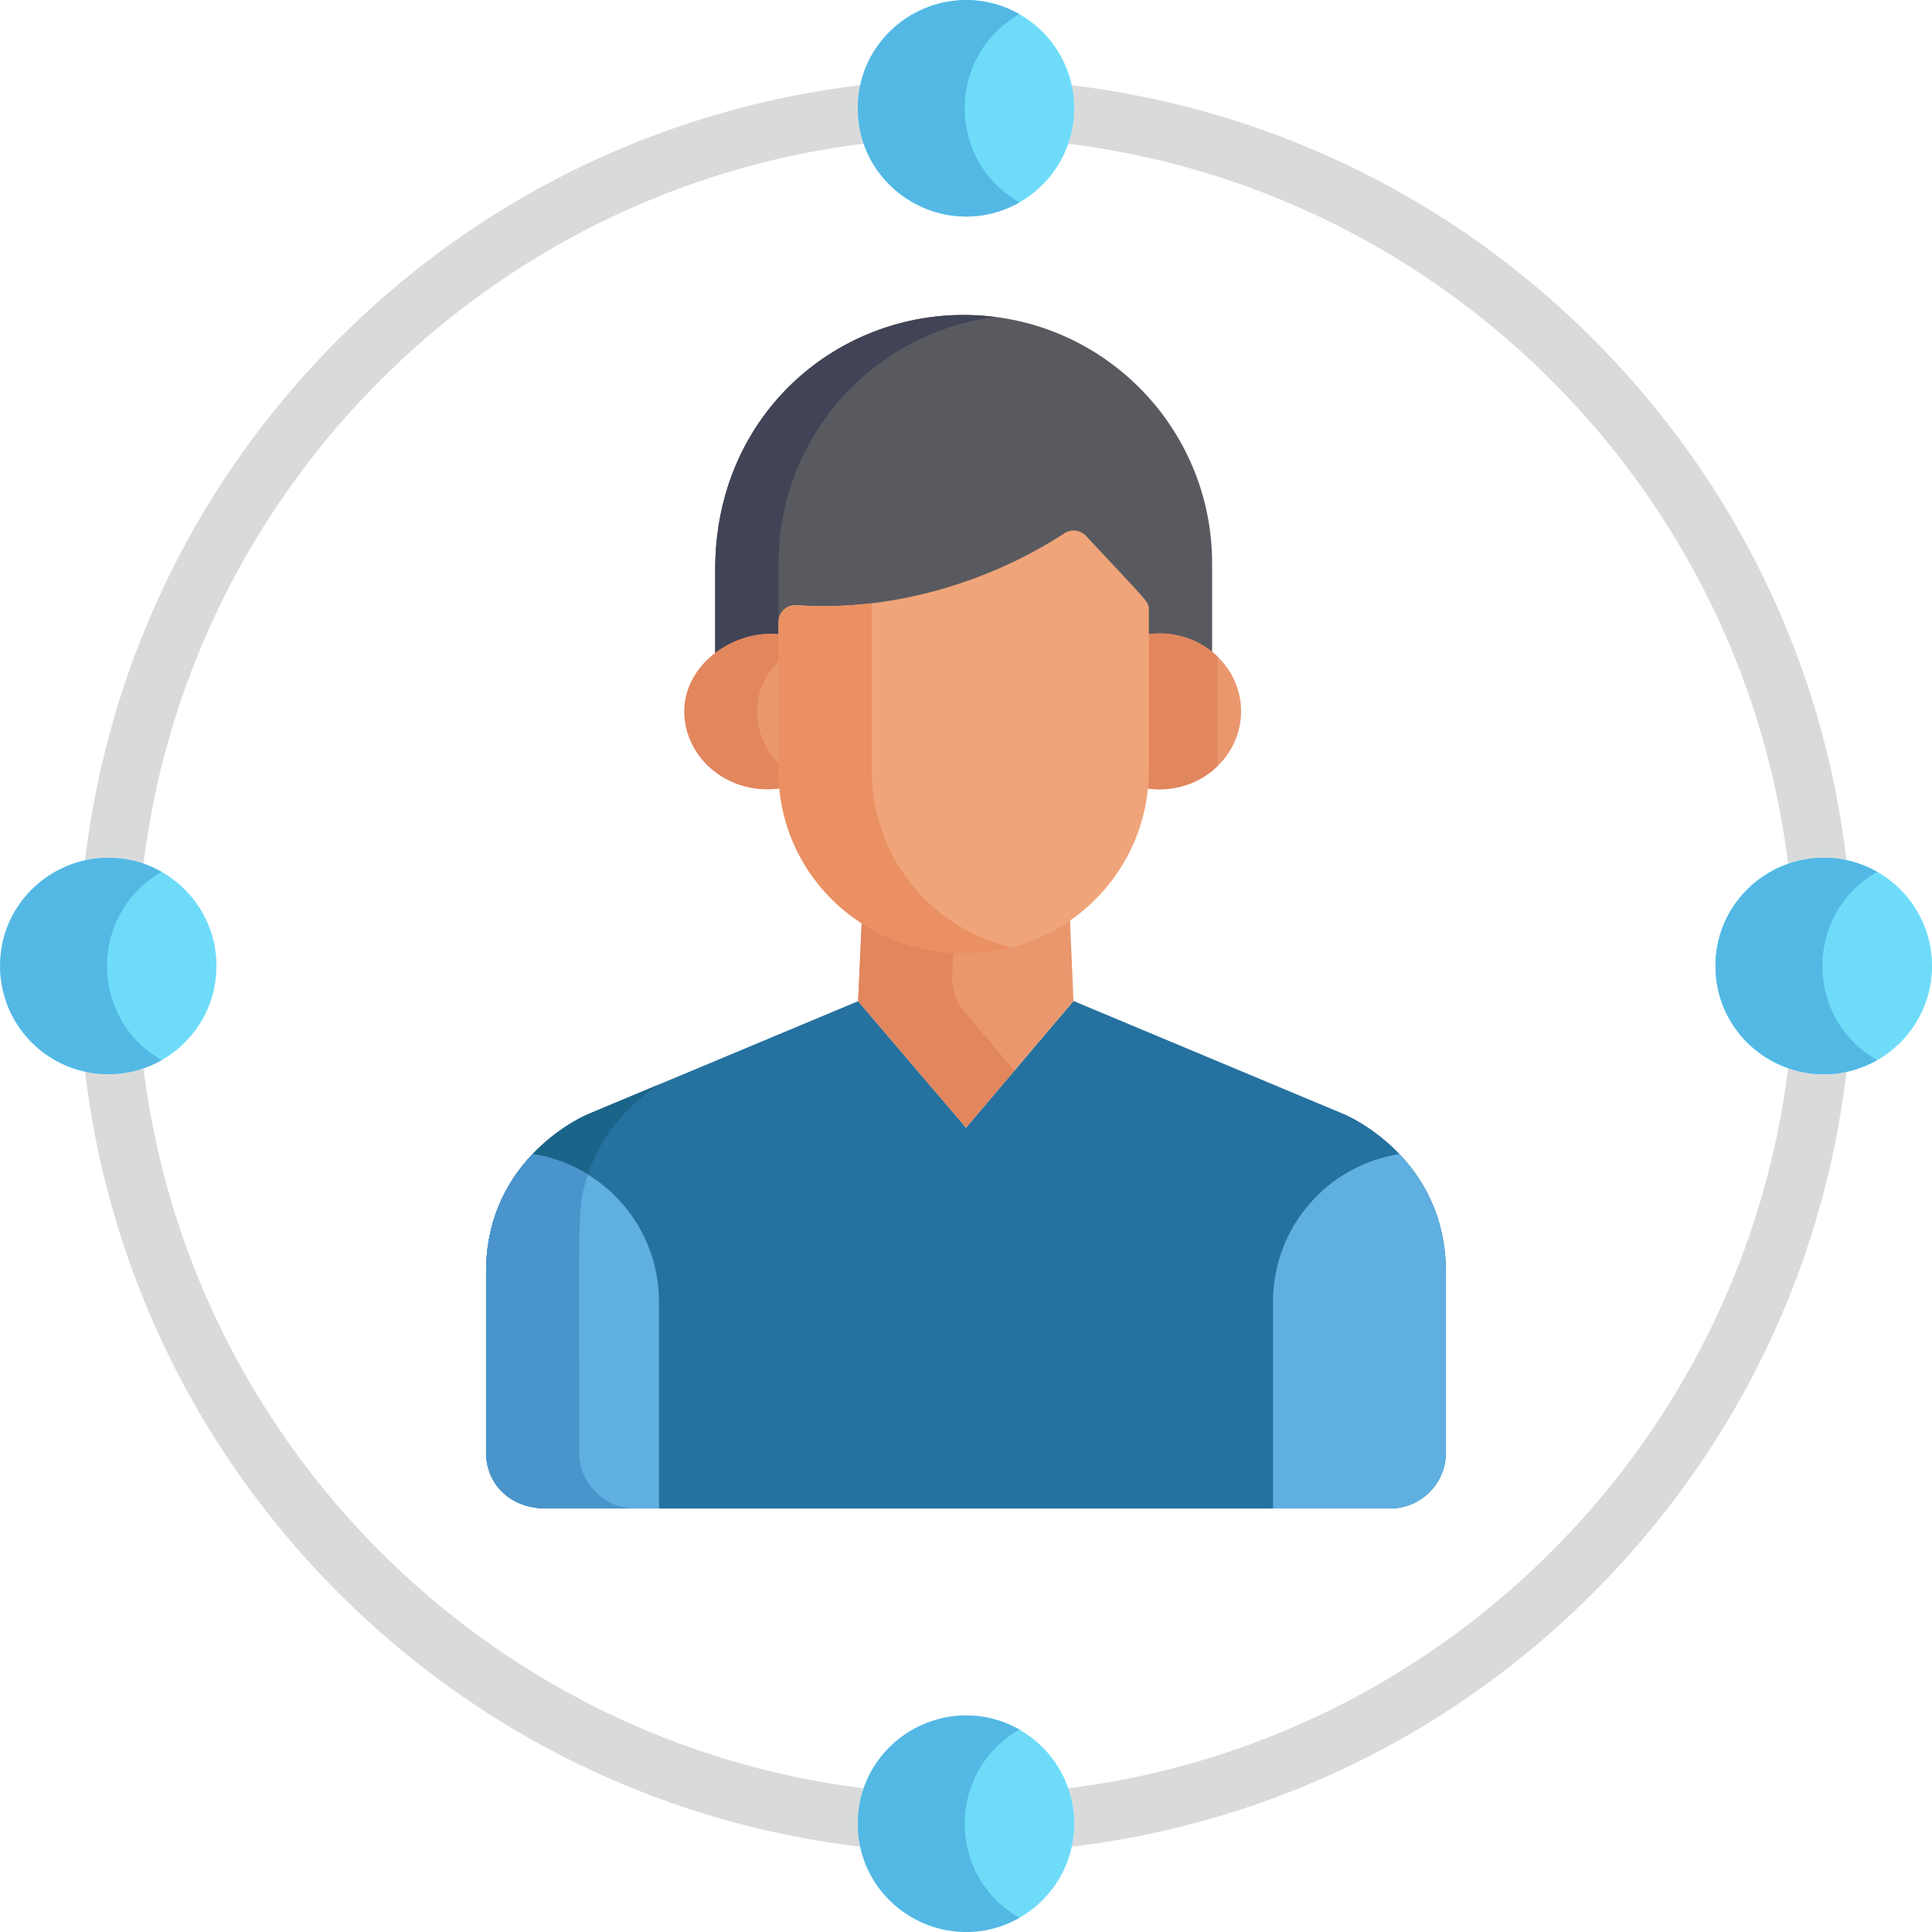 <?xml version="1.0" encoding="iso-8859-1"?>
<!-- Generator: Adobe Illustrator 19.0.0, SVG Export Plug-In . SVG Version: 6.00 Build 0)  -->
<svg version="1.1" id="Capa_1" xmlns="http://www.w3.org/2000/svg" xmlns:xlink="http://www.w3.org/1999/xlink" x="0px" y="0px"
	 viewBox="0 0 512.001 512.001" style="enable-background:new 0 0 512.001 512.001;" xml:space="preserve">
<path style="fill:#D9DBDB;" d="M89.76,422.189c-91.853-91.854-91.86-240.518,0-332.378c91.854-91.854,240.518-91.86,332.377,0
	c44.391,44.391,68.838,103.411,68.838,166.188s-24.447,121.798-68.838,166.189C330.286,514.041,181.621,514.049,89.76,422.189z
	 M255.95,36.425C134.876,36.425,36.375,134.926,36.375,256s98.501,219.575,219.575,219.575S475.524,377.073,475.524,256
	S377.023,36.425,255.95,36.425z"/>
<g>
	<circle style="fill:#6EDCF9;" cx="483.302" cy="256" r="28.67"/>
	<circle style="fill:#6EDCF9;" cx="483.302" cy="256" r="28.67"/>
</g>
<path style="fill:#54B8E5;" d="M497.46,231.075c-19.001-10.818-42.83,2.905-42.827,24.925
	c-0.003,21.999,23.804,35.757,42.828,24.926C478.118,269.913,478.149,242.067,497.46,231.075z"/>
<circle style="fill:#6EDCF9;" cx="28.699" cy="256" r="28.67"/>
<path style="fill:#54B8E5;" d="M42.858,231.075C23.857,220.257,0.028,233.979,0.031,256C0.029,271.835,12.867,284.67,28.7,284.67
	c5.151,0,9.981-1.366,14.159-3.745C23.515,269.912,23.547,242.067,42.858,231.075z"/>
<path style="fill:#585A60;" d="M255.378,83.455c-34.582,0-65.847,27.119-65.847,67.455c0,10.682,0,19.033,0,31.212h131.693
	c0-11.528,0-20.17,0-32.819C321.225,112.933,291.745,83.455,255.378,83.455z"/>
<path style="fill:#414356;" d="M206.305,149.304c0-33.528,25.056-61.176,57.459-65.298c-37.818-4.804-74.233,23.33-74.233,66.905
	c0,10.682,0,19.033,0,31.212h16.774C206.305,166.983,206.305,164.649,206.305,149.304z"/>
<path style="fill:#2571A0;" d="M356.265,295.302l-71.781-30.026L256,298.833l-28.585-33.514l-71.679,29.983
	c0,0-26.922,11.067-26.922,41.757v47.899c0,7.475,5.475,14.817,16.16,14.817c7.528,0,208.598,0,223.395,0
	c8.184,0,14.816-6.634,14.816-14.817v-47.899C383.185,306.368,356.265,295.302,356.265,295.302z"/>
<path style="fill:#1A6489;" d="M153.51,384.958v-59.012c0-21.522,13.232-33.386,21.141-38.557l-18.916,7.913
	c0,0-26.922,11.067-26.922,41.757v47.899c0,7.475,5.475,14.817,16.16,14.817h23.352C160.142,399.775,153.51,393.141,153.51,384.958z
	"/>
<g>
	<path style="fill:#EA976E;" d="M303.709,168.143c0,44.998,0.013,38.865-0.031,40.755c13.696,2.117,25.225-7.978,25.225-20.376
		C328.903,176.103,317.366,166.057,303.709,168.143z"/>
	<path style="fill:#EA976E;" d="M207.05,168.15c-12.158-1.622-25.689,7.708-25.689,20.356c0,12.375,11.731,22.484,25.718,20.368
		C207.037,207.062,207.05,212.818,207.05,168.15z"/>
</g>
<g>
	<path style="fill:#E2865D;" d="M322.591,173.961c-4.659-4.477-11.448-6.955-18.881-5.817c0,44.998,0.013,38.865-0.031,40.755
		c7.455,1.151,14.25-1.332,18.913-5.816v-29.122H322.591z"/>
	<path style="fill:#E2865D;" d="M207.05,203.061c-7.858-7.413-9.288-19.89,0-28.53v-6.381c-12.158-1.622-25.689,7.708-25.689,20.356
		c0,12.375,11.731,22.484,25.718,20.368C207.044,207.352,207.05,209.282,207.05,203.061z"/>
</g>
<path style="fill:#EA976E;" d="M256.001,298.833l28.484-33.557l-1.007-23.488c-17.248,11.895-39.476,10.666-55.029,0.73
	l-1.032,22.802L256.001,298.833z"/>
<path style="fill:#E2865D;" d="M255.021,267.496c-2.784-3.271-2.692-8.231-2.692-8.231l0,0l0.41-9.058
	c-9.257-0.545-17.458-3.325-24.291-7.69l-1.032,22.802l28.585,33.514l12.843-15.131L255.021,267.496z"/>
<path style="fill:#5FAFE0;" d="M144.974,399.775h29.659v-54.828c0-19.792-14.532-36.188-33.507-39.105
	c-8.059,8.476-12.313,19.116-12.313,31.218v47.899C128.814,392.434,134.289,399.775,144.974,399.775z"/>
<path style="fill:#4A94CC;" d="M153.51,384.958c0-64.477-0.677-64.747,2.302-73.71c-4.398-2.713-9.367-4.589-14.684-5.407
	c-7.75,8.167-11.632,17.87-12.238,28.467c-0.105,1.962-0.075-1.573-0.075,50.651c0,7.475,5.475,14.817,16.16,14.817h23.352
	C160.142,399.775,153.51,393.141,153.51,384.958z"/>
<path style="fill:#5FAFE0;" d="M370.872,305.841c-18.973,2.919-33.506,19.315-33.506,39.105v54.828c12.833,0,19.916,0,31.003,0
	c8.184,0,14.816-6.634,14.816-14.817v-47.899C383.185,324.943,378.839,314.153,370.872,305.841z"/>
<path style="fill:#F0A479;" d="M287.81,142.021c-1.488-1.6-3.91-1.895-5.737-0.699c-19.591,12.796-45.5,20.887-70.958,19.057
	c-2.584-0.195-4.809,1.866-4.809,4.472v39.339c0,25.282,19.809,48.373,49.775,48.373c26.673,0,48.376-21.702,48.376-48.373v-42.513
	C304.456,159.327,304.557,160.025,287.81,142.021z"/>
<path style="fill:#EA9063;" d="M231.001,204.191v-44.326c-6.58,0.78-13.247,0.992-19.887,0.514
	c-2.584-0.195-4.809,1.866-4.809,4.472v39.339c0,32.538,30.96,54.717,61.719,46.879
	C245.322,245.584,231.001,225.684,231.001,204.191z"/>
<circle style="fill:#6EDCF9;" cx="256" cy="28.699" r="28.67"/>
<path style="fill:#54B8E5;" d="M270.159,3.773c-19.001-10.818-42.83,2.904-42.827,24.925c-0.003,21.999,23.804,35.757,42.828,24.926
	C250.817,42.612,250.848,14.766,270.159,3.773z"/>
<circle style="fill:#6EDCF9;" cx="256" cy="483.303" r="28.67"/>
<path style="fill:#54B8E5;" d="M270.159,458.375c-19-10.818-42.83,2.904-42.827,24.925c-0.003,21.999,23.804,35.757,42.828,24.926
	C250.817,497.213,250.848,469.367,270.159,458.375z"/>
<g>
</g>
<g>
</g>
<g>
</g>
<g>
</g>
<g>
</g>
<g>
</g>
<g>
</g>
<g>
</g>
<g>
</g>
<g>
</g>
<g>
</g>
<g>
</g>
<g>
</g>
<g>
</g>
<g>
</g>
</svg>
